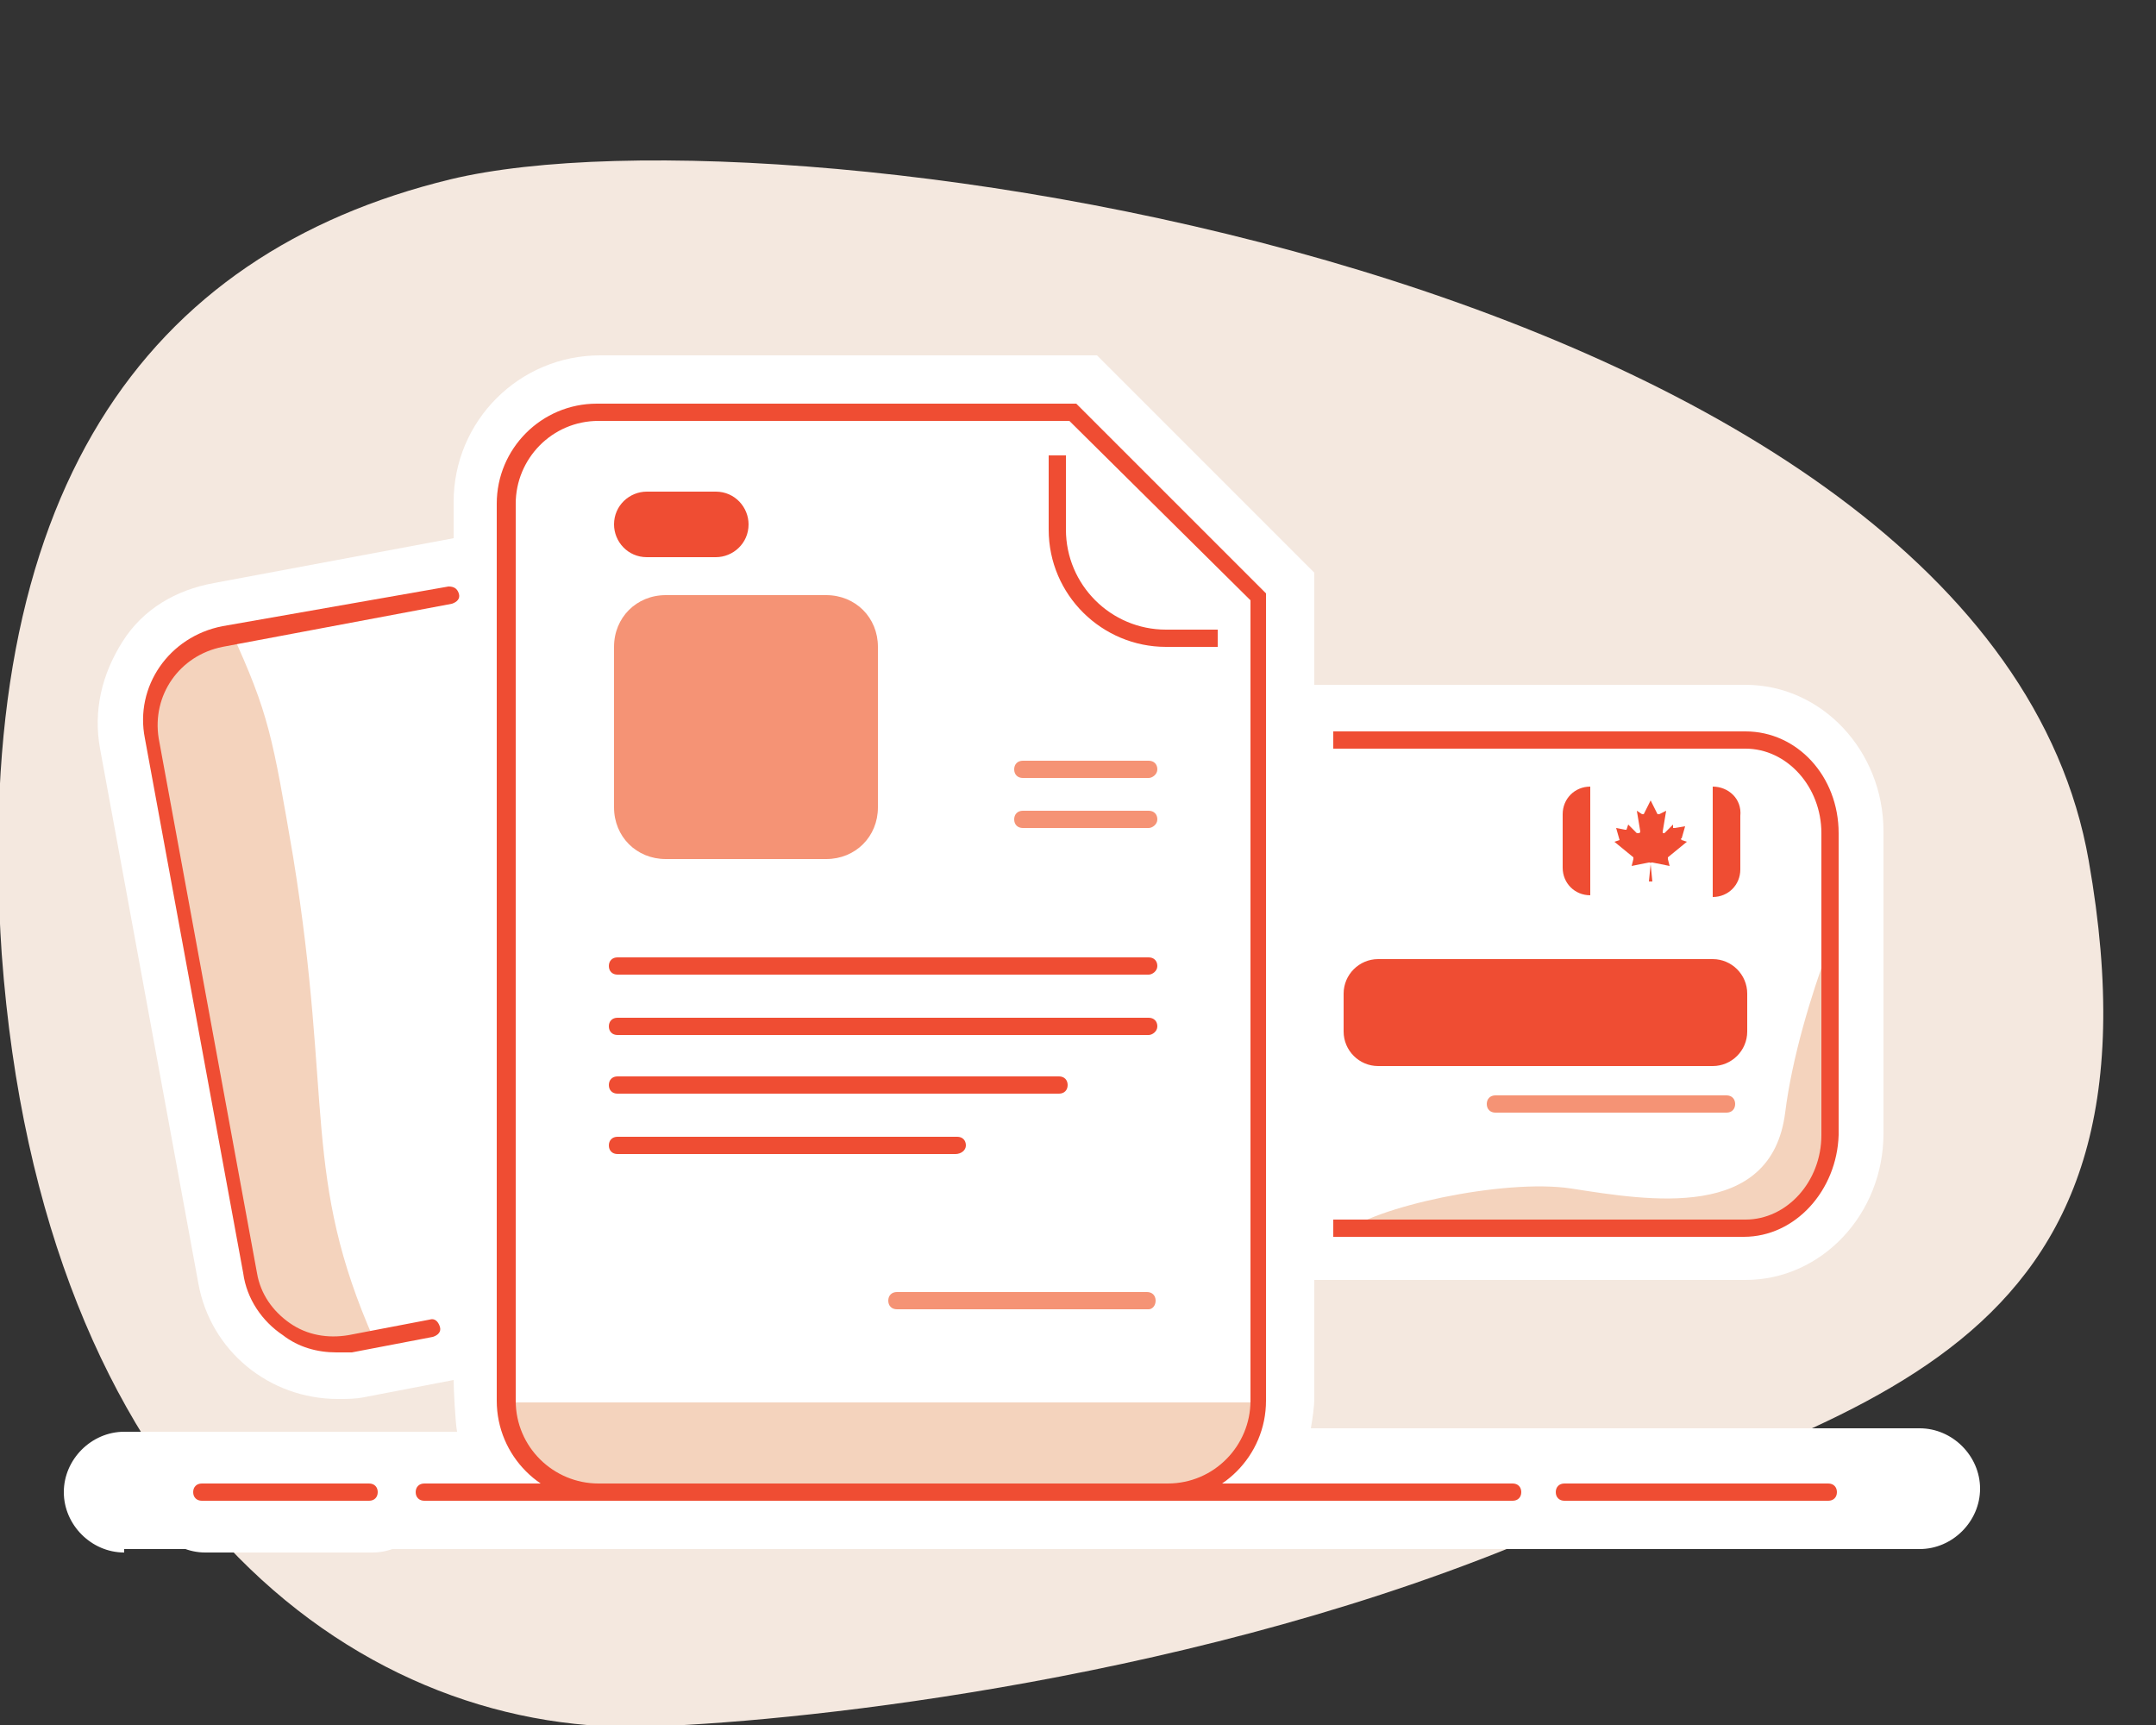 
<svg version="1.1" id="Layer_1" xmlns="http://www.w3.org/2000/svg" xmlns:xlink="http://www.w3.org/1999/xlink" x="0px" y="0px"
	 viewBox="0 0 125 100" style="enable-background:new 0 0 125 100;" xml:space="preserve">
<rect x="0" y="0" width="125" height="100" fill="#333333" stroke="none"/>
<style type="text/css">
	.st0{fill:#F4E8DF;}
	.st1{fill:#FFFFFF;}
	.st2{fill:#EF4D33;}
	.st3{fill:#F59375;}
	.st4{fill:#F4D3BD;}
	.st5{fill:none;stroke:#EF4D33;stroke-miterlimit:10;}
</style>
<g id="Docum">
	<g>
		<path class="st0" d="M26.1,10.4c19.9-4.8,89.1,5.7,95,39.5c5.1,29-13.8,31.8-33.5,39.8c-19.8,8-42.4,10.2-50.3,10.4
			c-17,0.4-34.9-13.4-37.2-44.8C-1.7,28.6,8.4,14.7,26.1,10.4z"/>
		<g>
			<path class="st1" d="M11.9,90c-1.9,0-3.5-1.6-3.5-3.5s1.6-3.5,3.5-3.5h9.7c2,0,3.5,1.6,3.5,3.5S23.5,90,21.6,90H11.9z"/>
			<path class="st1" d="M21.6,86.1h-9.7c-0.2,0-0.4,0.2-0.4,0.4s0.2,0.4,0.4,0.4h9.7c0.2,0,0.4-0.2,0.4-0.4S21.8,86.1,21.6,86.1z"/>
			<path class="st1" d="M7.2,90c-1.9,0-3.5-1.6-3.5-3.5s1.6-3.5,3.5-3.5h19.3c-0.1-0.5-0.2-2.5-0.2-3l-5.2,1c-0.5,0.1-1,0.1-1.5,0.1
				c-4,0-7.4-2.8-8.1-6.7l-5.7-31c-0.4-2.2,0.1-4.3,1.3-6.2s3.1-3,5.3-3.4l13.9-2.6v-2.1c0-4.7,3.8-8.5,8.5-8.5h28.8l12.6,12.6v6.5
				h25c4.4,0,8,3.8,8,8.5v17.5c0,4.7-3.6,8.5-8,8.5h-25v6.8c0,0.6-0.1,1.2-0.2,1.8h35.3c1.9,0,3.5,1.6,3.5,3.5s-1.6,3.5-3.5,3.5H7.2
				z"/>
			<path class="st1" d="M101.3,42.9H73.1v-8.3L62.3,23.9H34.8c-2.9,0-5.3,2.4-5.3,5.3v6.3l-11.4,2.1L13,38.5
				c-2.8,0.5-4.6,3.2-4.1,5.9l5.7,31c0.5,2.8,3.1,4.6,5.9,4.1l8.9-1.7v3.5c0,2.2,1.4,4.1,3.3,4.9h-8c-0.2,0-0.4,0.2-0.4,0.4
				s0.2,0.4,0.4,0.4h63.1c0.2,0,0.4-0.2,0.4-0.4s-0.2-0.4-0.4-0.4H69.8c1.9-0.8,3.3-2.7,3.3-4.9v-10h28.2c2.7,0,4.9-2.4,4.9-5.4
				V48.3C106.1,45.3,103.9,42.9,101.3,42.9z"/>
		</g>
		<path class="st2" d="M21.4,87h-9.7c-0.3,0-0.5-0.2-0.5-0.5s0.2-0.5,0.5-0.5h9.7c0.3,0,0.5,0.2,0.5,0.5S21.7,87,21.4,87z"/>
		<path class="st2" d="M87.7,87H24.6c-0.3,0-0.5-0.2-0.5-0.5s0.2-0.5,0.5-0.5h63.1c0.3,0,0.5,0.2,0.5,0.5S88,87,87.7,87z"/>
		<path class="st2" d="M55.4,66.9H35.8c-0.3,0-0.5-0.2-0.5-0.5s0.2-0.5,0.5-0.5h19.7c0.3,0,0.5,0.2,0.5,0.5S55.7,66.9,55.4,66.9z"/>
		<path class="st3" d="M66.6,75.9H52c-0.3,0-0.5-0.2-0.5-0.5s0.2-0.5,0.5-0.5h14.5c0.3,0,0.5,0.2,0.5,0.5S66.8,75.9,66.6,75.9z"/>
		<path class="st3" d="M66.6,48h-7.3c-0.3,0-0.5-0.2-0.5-0.5S59,47,59.3,47h7.3c0.3,0,0.5,0.2,0.5,0.5S66.8,48,66.6,48z"/>
		<path class="st3" d="M66.6,45.1h-7.3c-0.3,0-0.5-0.2-0.5-0.5s0.2-0.5,0.5-0.5h7.3c0.3,0,0.5,0.2,0.5,0.5S66.8,45.1,66.6,45.1z"/>
		<path class="st2" d="M61.4,63.4H35.8c-0.3,0-0.5-0.2-0.5-0.5s0.2-0.5,0.5-0.5h25.6c0.3,0,0.5,0.2,0.5,0.5S61.7,63.4,61.4,63.4z"/>
		<path class="st2" d="M66.6,60H35.8c-0.3,0-0.5-0.2-0.5-0.5s0.2-0.5,0.5-0.5h30.8c0.3,0,0.5,0.2,0.5,0.5S66.8,60,66.6,60z"/>
		<path class="st2" d="M66.6,56.5H35.8c-0.3,0-0.5-0.2-0.5-0.5s0.2-0.5,0.5-0.5h30.8c0.3,0,0.5,0.2,0.5,0.5S66.8,56.5,66.6,56.5z"/>
		<path class="st3" d="M100.1,64.5H86.7c-0.3,0-0.5-0.2-0.5-0.5s0.2-0.5,0.5-0.5h13.4c0.3,0,0.5,0.2,0.5,0.5S100.4,64.5,100.1,64.5z
			"/>
		<path class="st2" d="M106,87H90.7c-0.3,0-0.5-0.2-0.5-0.5s0.2-0.5,0.5-0.5H106c0.3,0,0.5,0.2,0.5,0.5S106.3,87,106,87z"/>
		<path class="st4" d="M17,49.7c-1.2-7-1.4-8.3-3.6-13.1l-1.3,0.3c-2.2,0.5-3.7,3.2-3.3,5.9l5.7,31c0.4,2.8,2.4,3.9,4.5,4.4l2.7-0.5
			C17.5,68.2,19.3,63.9,17,49.7z"/>
		<path class="st4" d="M29.4,81.3v0.5c0,2.9,2.4,4.7,5.3,4.7h33c2.9,0,5.3-1.7,5.3-4.7v-0.5H29.4z"/>
		<path class="st5" d="M37.6,42.6"/>
		<path class="st2" d="M19.5,78.4c-1.1,0-2.2-0.3-3.1-1c-1.2-0.8-2.1-2.1-2.3-3.6l-5.7-31c-0.6-3,1.4-5.9,4.5-6.5L26,34
			c0.3,0,0.5,0.1,0.6,0.4s-0.1,0.5-0.4,0.6l-13.3,2.5c-2.5,0.5-4.1,2.8-3.7,5.3l5.7,31c0.2,1.2,0.9,2.2,1.9,2.9
			c1,0.7,2.2,0.9,3.4,0.7l4.7-0.9c0.3-0.1,0.5,0.1,0.6,0.4s-0.1,0.5-0.4,0.6l-4.7,0.9C20.2,78.4,19.8,78.4,19.5,78.4z"/>
		<path class="st2" d="M67.6,87h-33c-3.2,0-5.8-2.6-5.8-5.8v-52c0-3.2,2.6-5.8,5.8-5.8h27.8l11,11v46.8C73.4,84.4,70.8,87,67.6,87z
			 M34.7,24.4c-2.7,0-4.8,2.2-4.8,4.8v52c0,2.7,2.2,4.8,4.8,4.8h33c2.7,0,4.8-2.2,4.8-4.8V34.8L62,24.4H34.7z"/>
		<path class="st4" d="M101.1,71.4c2.7,0,4.9-2.2,4.9-4.9V55c-1,2.7-2.1,6.3-2.5,9.5c-0.8,6.3-7.9,5.1-12.4,4.4
			c-3.9-0.6-11.6,1.1-13.2,2.6H101.1z"/>
		<path class="st2" d="M101.1,71.7H77.3v-1h23.9c2.4,0,4.4-2.2,4.4-4.9V48.3c0-2.7-2-4.9-4.4-4.9H77.3v-1h23.9c3,0,5.4,2.6,5.4,5.9
			v17.5C106.5,69,104.1,71.7,101.1,71.7z"/>
		<path class="st3" d="M47.9,49.8h-9.3c-1.7,0-3-1.3-3-3v-9.3c0-1.7,1.3-3,3-3h9.3c1.7,0,3,1.3,3,3v9.3
			C50.9,48.5,49.6,49.8,47.9,49.8z"/>
		<path class="st2" d="M99.3,61.8H79.9c-1.1,0-2-0.9-2-2v-2.2c0-1.1,0.9-2,2-2h19.4c1.1,0,2,0.9,2,2v2.2
			C101.3,60.9,100.4,61.8,99.3,61.8z"/>
		<path class="st2" d="M41.5,32.3h-4c-1.1,0-1.9-0.9-1.9-1.9l0,0c0-1.1,0.9-1.9,1.9-1.9h4c1.1,0,1.9,0.9,1.9,1.9l0,0
			C43.4,31.5,42.5,32.3,41.5,32.3z"/>
		<g>
			<rect x="92.3" y="45.6" class="st1" width="7" height="6.4"/>
			<path class="st2" d="M92.2,45.6c-0.9,0-1.6,0.7-1.6,1.6v3.1c0,0.9,0.7,1.6,1.6,1.6h0L92.2,45.6L92.2,45.6z"/>
			<path class="st2" d="M93.9,48.7l-0.3,0.1l1.1,0.9c0,0,0,0,0,0.1l-0.1,0.4l1-0.2c0.1,0,0.1,0,0.1,0.1c0,0,0,0,0,0l-0.1,1h0.2
				l-0.1-1c0-0.1,0-0.1,0.1-0.1c0,0,0,0,0,0l1,0.2l-0.1-0.4c0,0,0-0.1,0-0.1l1.1-0.9l-0.3-0.1c0,0-0.1-0.1,0-0.1l0.2-0.7l-0.6,0.1
				c0,0-0.1,0-0.1,0L97,47.8l-0.5,0.5c0,0-0.1,0-0.1,0c0,0,0,0,0-0.1l0.2-1.2l-0.4,0.2c0,0-0.1,0-0.1,0l0,0l-0.4-0.8l-0.4,0.8
				c0,0-0.1,0-0.1,0l0,0L94.9,47l0.2,1.2c0,0,0,0.1-0.1,0.1c0,0-0.1,0-0.1,0l-0.5-0.5l-0.1,0.3c0,0-0.1,0-0.1,0L93.7,48L93.9,48.7
				C93.9,48.7,93.9,48.7,93.9,48.7z"/>
			<path class="st2" d="M99.3,45.6L99.3,45.6l0,6.4h0c0.9,0,1.6-0.7,1.6-1.6v-3.1C101,46.3,100.2,45.6,99.3,45.6z"/>
		</g>
		<path class="st2" d="M70.6,37.5h-3c-3.7,0-6.8-3-6.8-6.8v-4.3h1v4.3c0,3.2,2.6,5.8,5.8,5.8h3V37.5z"/>
	</g>
</g>
</svg>
